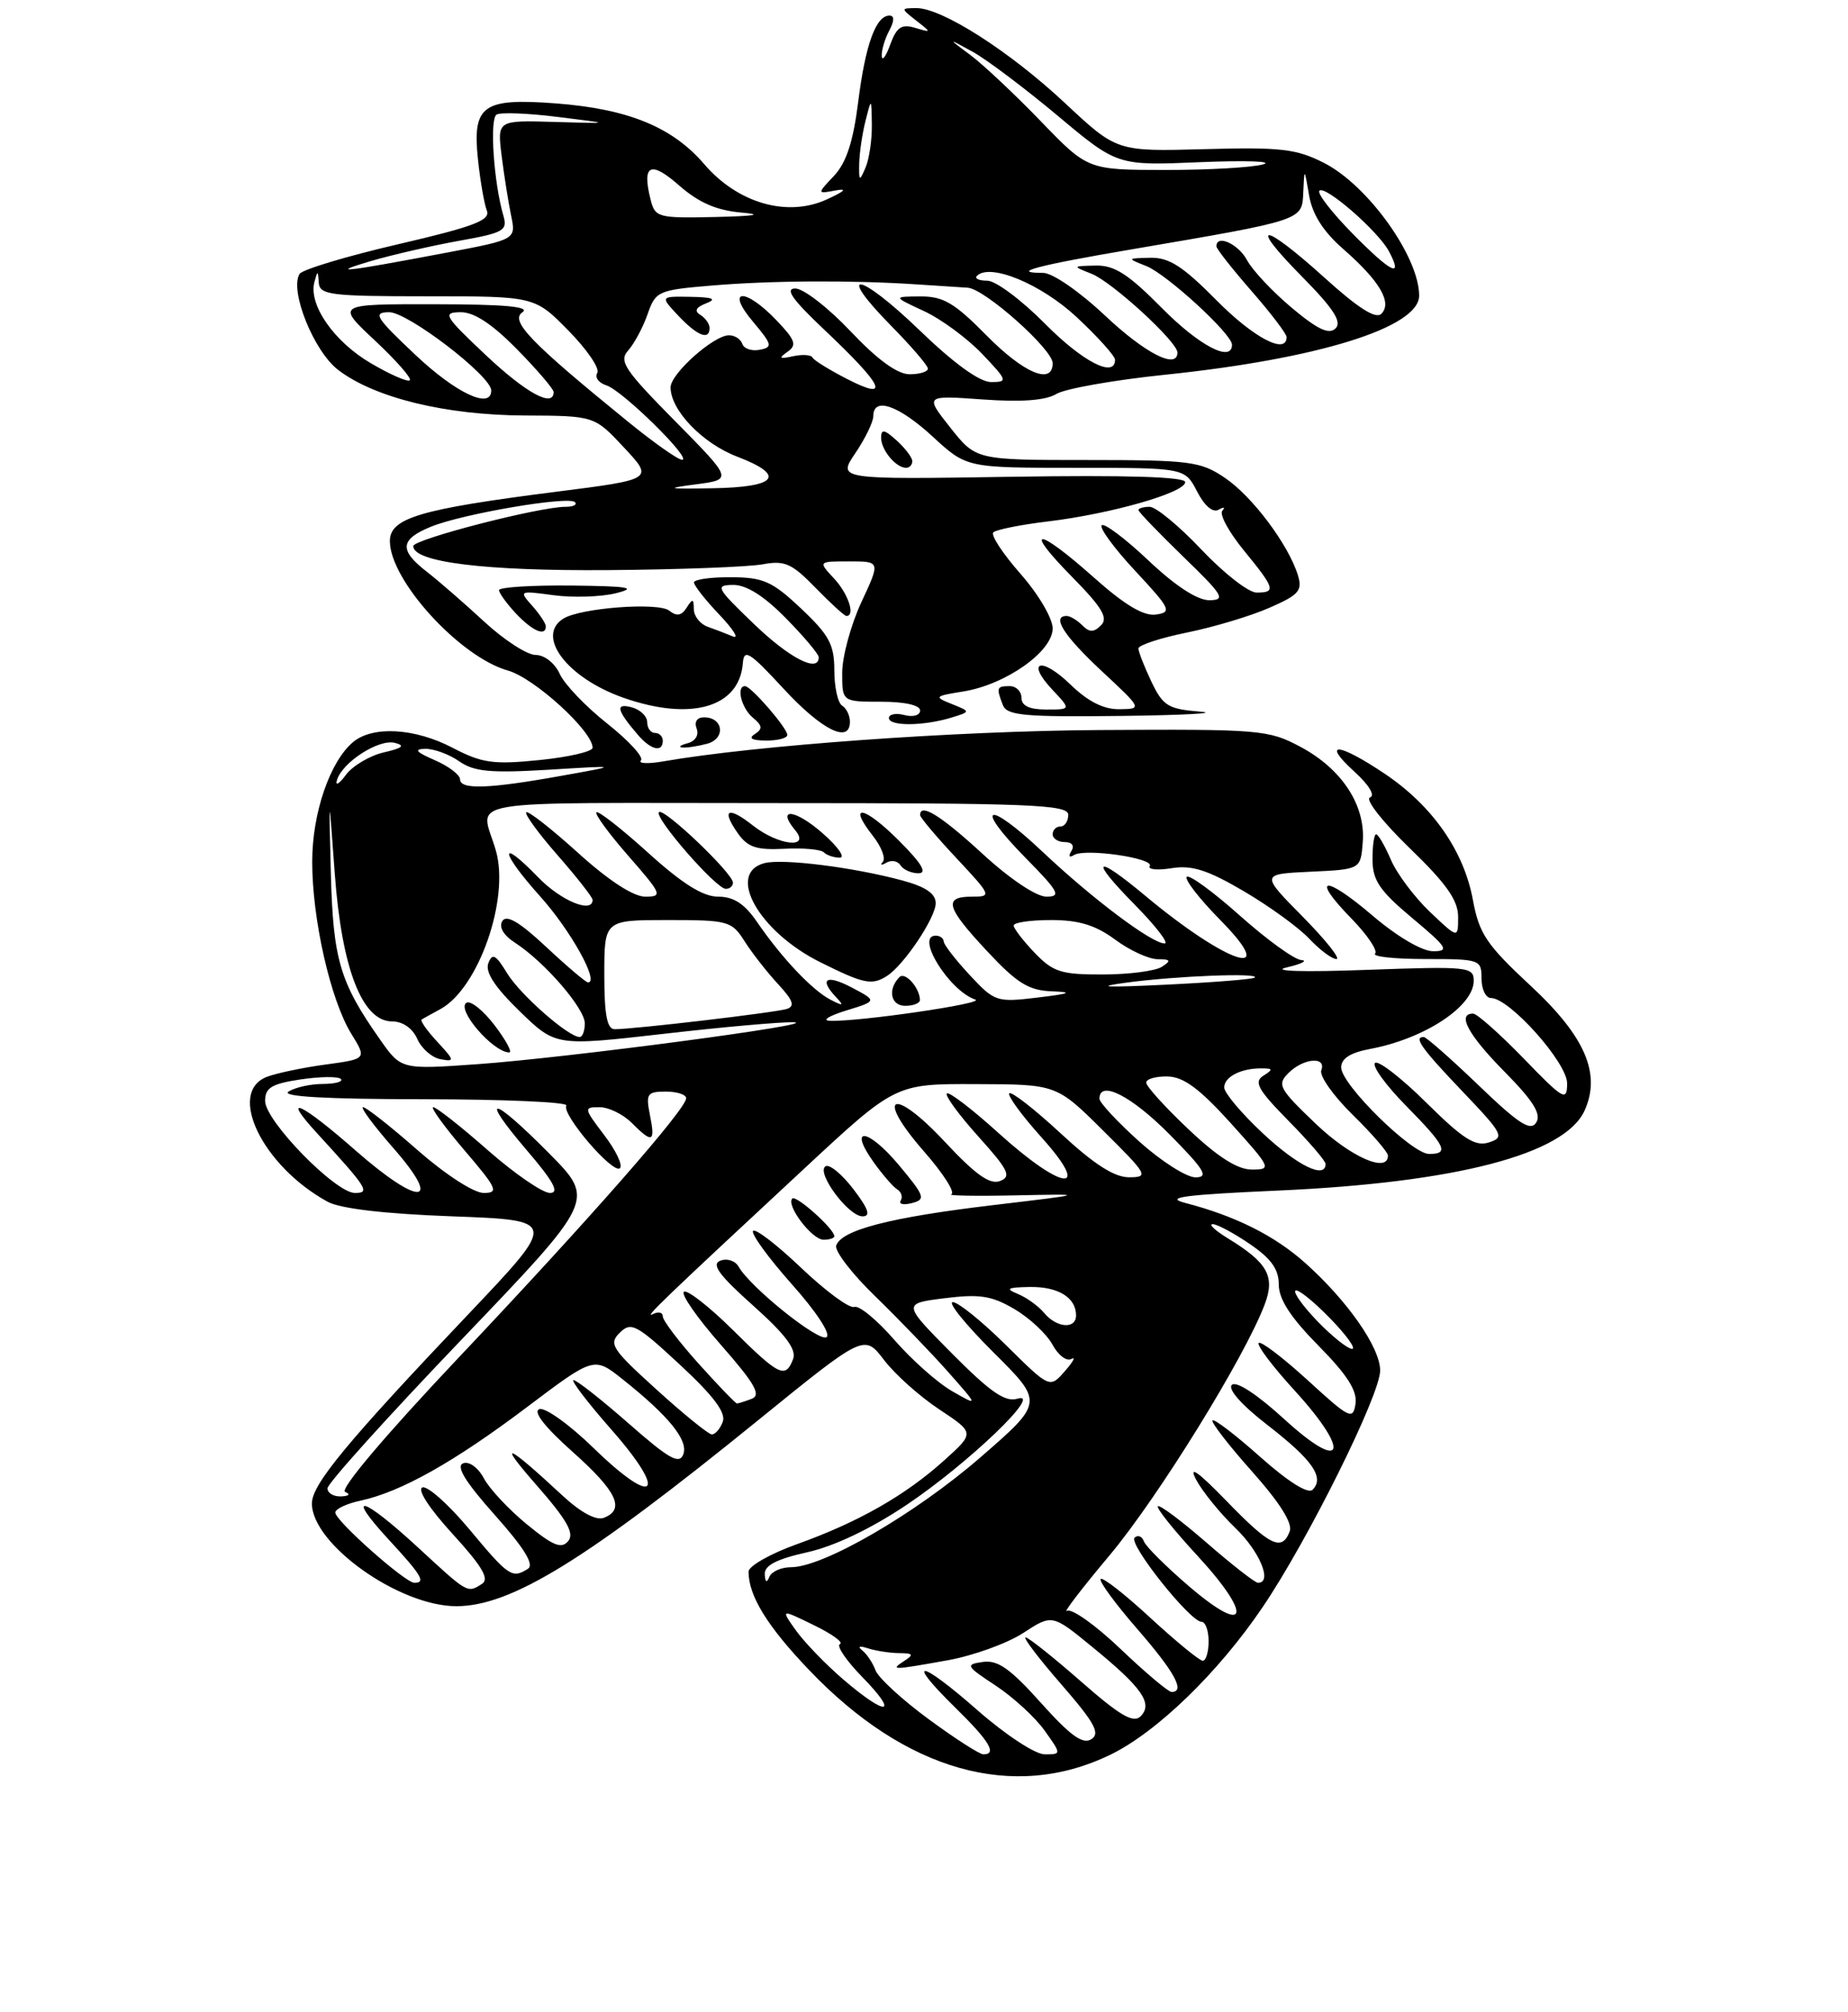 <?xml version="1.0" encoding="UTF-8" standalone="no"?>
<!DOCTYPE svg PUBLIC "-//W3C//DTD SVG 1.1//EN" "http://www.w3.org/Graphics/SVG/1.1/DTD/svg11.dtd" >
<svg xmlns="http://www.w3.org/2000/svg" xmlns:xlink="http://www.w3.org/1999/xlink" version="1.1" viewBox="0 0 237 258">
 <g >
 <path fill="currentColor"
d=" M 142.36 225.07 C 148.35 222.17 156.26 214.51 161.95 206.09 C 167.74 197.54 177.00 178.89 177.00 175.78 C 177.00 172.83 172.84 166.86 167.41 162.00 C 163.47 158.47 158.43 155.95 152.00 154.28 C 149.26 153.57 151.86 153.23 164.00 152.69 C 186.75 151.67 200.66 148.04 203.21 142.45 C 205.36 137.72 203.30 132.94 196.32 126.45 C 190.64 121.17 189.70 119.77 188.90 115.45 C 187.74 109.12 183.72 103.37 177.61 99.25 C 171.62 95.23 169.41 95.06 173.69 98.96 C 175.58 100.68 176.40 102.04 175.69 102.28 C 175.04 102.51 177.31 105.41 180.75 108.74 C 185.50 113.33 187.00 115.46 187.00 117.59 C 187.00 120.39 187.00 120.39 183.38 116.95 C 181.39 115.05 179.13 112.04 178.37 110.25 C 177.60 108.46 176.75 107.00 176.49 107.00 C 176.22 107.00 176.01 108.46 176.02 110.25 C 176.03 112.92 176.94 114.25 181.12 117.75 C 185.61 121.50 185.92 122.00 183.79 122.00 C 182.38 122.00 179.18 120.12 176.06 117.46 C 169.81 112.12 168.00 112.37 173.34 117.83 C 175.37 119.92 176.73 121.94 176.35 122.31 C 175.98 122.69 178.89 123.00 182.83 123.00 C 189.81 123.00 190.00 123.07 190.00 125.50 C 190.00 126.88 190.55 128.00 191.21 128.00 C 193.59 128.00 201.00 136.31 200.98 138.96 C 200.96 141.30 200.53 141.05 195.40 135.75 C 192.33 132.59 189.42 130.00 188.92 130.00 C 186.81 130.00 188.30 132.74 192.97 137.47 C 196.64 141.19 197.69 142.88 197.02 143.96 C 196.30 145.13 194.81 144.18 189.64 139.21 C 186.09 135.80 182.91 133.00 182.59 133.00 C 181.25 133.00 182.28 134.44 187.57 139.99 C 192.77 145.44 192.99 145.87 190.95 146.52 C 189.19 147.08 187.65 146.10 182.91 141.41 C 179.69 138.22 176.73 135.94 176.34 136.33 C 175.94 136.72 177.73 139.19 180.31 141.81 C 185.41 146.99 185.90 148.00 183.28 148.00 C 181.06 148.00 172.00 139.09 172.00 136.90 C 172.00 135.76 173.18 135.00 175.72 134.53 C 182.70 133.22 189.00 129.07 189.00 125.79 C 189.00 123.99 188.27 123.92 175.25 124.39 C 167.15 124.69 162.94 124.56 165.00 124.08 C 166.93 123.63 167.77 123.20 166.88 123.13 C 165.98 123.06 162.45 120.50 159.02 117.44 C 155.59 114.38 152.53 112.14 152.20 112.46 C 151.88 112.78 153.83 115.29 156.52 118.02 C 164.30 125.92 157.40 123.67 146.86 114.87 C 140.36 109.45 139.64 110.05 145.50 116.00 C 148.21 118.75 149.95 121.00 149.36 121.00 C 147.71 121.00 140.10 115.28 133.70 109.24 C 126.56 102.50 124.76 103.15 131.52 110.02 C 135.79 114.36 136.14 115.00 134.20 115.00 C 132.90 115.00 129.50 112.72 126.00 109.50 C 120.65 104.58 118.00 102.94 118.00 104.54 C 118.00 104.84 120.09 107.32 122.64 110.04 C 127.17 114.89 127.22 115.00 124.64 115.00 C 120.94 115.00 121.32 116.36 126.64 122.04 C 130.43 126.10 131.93 127.03 134.89 127.14 C 137.70 127.25 137.29 127.43 133.07 127.94 C 127.81 128.57 127.56 128.49 124.35 125.04 C 122.54 123.09 121.04 121.16 121.03 120.75 C 121.01 120.34 120.55 120.00 120.00 120.00 C 117.34 120.00 121.73 127.07 125.08 128.20 C 126.50 128.67 110.09 131.07 106.43 130.92 C 105.37 130.88 106.30 130.29 108.50 129.61 C 112.50 128.38 112.50 128.38 109.25 126.66 C 105.95 124.92 104.98 125.53 107.25 127.92 C 108.28 129.01 108.14 129.06 106.50 128.21 C 104.17 127.00 100.25 122.86 97.09 118.25 C 95.49 115.91 94.09 115.00 92.10 115.00 C 90.15 115.00 87.52 113.35 83.13 109.38 C 79.71 106.28 76.72 103.95 76.49 104.18 C 76.25 104.41 78.11 106.94 80.61 109.80 C 84.89 114.70 85.02 115.00 82.75 115.00 C 81.23 115.00 78.05 112.93 74.13 109.38 C 70.71 106.28 67.72 103.95 67.49 104.18 C 67.25 104.41 69.07 106.90 71.53 109.71 C 73.99 112.52 76.00 115.09 76.00 115.41 C 76.00 117.21 71.93 115.53 69.01 112.51 C 63.90 107.23 64.11 109.21 69.27 114.96 C 73.18 119.31 76.90 126.00 75.41 126.00 C 75.14 126.00 72.72 123.95 70.05 121.45 C 66.63 118.25 64.96 117.26 64.42 118.13 C 63.95 118.90 64.57 119.96 66.08 120.93 C 69.86 123.39 74.99 129.32 75.00 131.25 C 75.00 132.21 74.70 133.00 74.34 133.00 C 72.89 133.00 66.72 127.58 65.04 124.83 C 63.58 122.43 63.14 122.19 62.63 123.53 C 62.19 124.66 63.45 126.59 66.63 129.68 C 71.26 134.18 71.26 134.18 85.14 132.59 C 92.78 131.71 100.25 131.05 101.76 131.11 C 105.79 131.28 72.80 135.66 61.30 136.48 C 51.45 137.18 51.45 137.18 48.75 133.34 C 43.58 125.99 42.72 123.08 42.43 112.00 C 42.16 101.50 42.16 101.50 42.93 112.00 C 43.82 124.22 46.45 131.00 50.28 131.00 C 51.65 131.00 52.91 131.88 53.51 133.24 C 54.06 134.48 55.40 135.65 56.50 135.85 C 58.35 136.19 58.31 136.02 56.08 133.61 C 54.75 132.18 53.85 130.89 54.08 130.75 C 54.31 130.61 55.40 130.01 56.50 129.41 C 61.37 126.74 65.37 115.30 63.60 109.11 C 61.66 102.30 57.57 103.00 99.43 103.00 C 132.16 103.00 137.00 103.19 137.00 104.50 C 137.00 105.33 136.55 106.00 136.00 106.00 C 135.45 106.00 135.00 106.45 135.00 107.00 C 135.00 107.55 135.70 108.00 136.56 108.00 C 137.48 108.00 137.83 108.47 137.40 109.15 C 136.99 109.83 137.13 110.04 137.74 109.66 C 139.18 108.77 148.08 110.07 147.45 111.07 C 147.18 111.52 148.44 111.64 150.26 111.35 C 152.84 110.93 154.87 111.57 159.53 114.31 C 162.81 116.24 166.59 118.98 167.92 120.41 C 169.26 121.83 170.82 123.00 171.39 123.00 C 171.96 123.00 170.01 120.55 167.05 117.55 C 161.67 112.10 161.67 112.10 168.09 111.80 C 174.50 111.50 174.50 111.50 174.77 108.00 C 175.14 103.28 172.10 98.63 166.79 95.79 C 162.67 93.59 161.63 93.51 141.00 93.63 C 122.45 93.75 96.87 95.59 85.00 97.66 C 83.08 97.99 81.81 97.93 82.20 97.52 C 82.58 97.11 80.64 95.00 77.90 92.82 C 75.15 90.65 72.40 87.78 71.79 86.44 C 71.16 85.05 69.83 84.00 68.69 84.00 C 67.60 84.00 64.64 82.08 62.10 79.73 C 59.57 77.39 56.26 74.51 54.75 73.34 C 51.16 70.56 51.28 69.19 55.25 67.56 C 59.26 65.91 72.91 63.58 73.73 64.40 C 74.06 64.73 73.53 65.00 72.54 65.00 C 69.14 65.00 53.00 69.17 53.00 70.04 C 53.00 72.11 62.23 73.24 78.00 73.12 C 87.08 73.05 95.98 72.71 97.78 72.38 C 100.63 71.85 101.53 72.24 104.58 75.38 C 106.52 77.37 108.30 79.00 108.55 79.00 C 109.73 79.00 108.79 76.15 106.96 74.19 C 104.92 72.00 104.92 72.00 108.92 72.00 C 112.91 72.00 112.91 72.00 110.46 77.25 C 109.12 80.14 108.02 84.19 108.01 86.25 C 108.00 90.00 108.00 90.00 113.00 90.00 C 116.01 90.00 118.00 90.44 118.00 91.12 C 118.00 91.74 117.12 92.00 116.00 91.71 C 114.90 91.42 114.00 91.60 114.00 92.09 C 114.00 93.16 118.43 93.13 122.00 92.04 C 124.50 91.27 124.50 91.27 122.06 90.29 C 119.75 89.37 119.82 89.28 123.56 88.68 C 128.99 87.80 135.00 83.56 135.00 80.60 C 135.00 79.31 133.18 76.21 130.88 73.60 C 128.61 71.02 127.04 68.63 127.39 68.28 C 127.74 67.93 130.92 67.29 134.45 66.87 C 142.54 65.89 152.00 63.18 152.00 61.83 C 152.00 61.15 144.49 60.92 129.70 61.15 C 107.40 61.50 107.40 61.50 109.70 58.11 C 110.96 56.25 112.00 54.11 112.00 53.36 C 112.00 50.85 115.24 51.97 119.62 56.00 C 123.96 60.00 123.96 60.00 137.95 60.00 C 151.95 60.00 151.95 60.00 153.52 63.03 C 154.48 64.90 155.55 65.80 156.29 65.37 C 156.96 64.99 157.17 65.05 156.76 65.50 C 156.35 65.95 157.59 68.23 159.51 70.58 C 163.52 75.48 163.68 76.00 161.15 76.00 C 160.12 76.00 156.95 73.52 154.09 70.50 C 151.23 67.47 148.24 65.00 147.44 65.00 C 146.65 65.00 146.00 65.19 146.00 65.42 C 146.00 65.64 148.59 68.33 151.75 71.40 C 156.88 76.36 157.24 76.96 155.10 76.98 C 153.56 76.99 150.75 75.16 147.29 71.89 C 144.32 69.08 141.62 67.05 141.29 67.37 C 140.97 67.70 142.90 70.34 145.60 73.23 C 150.14 78.11 150.33 78.52 148.24 78.82 C 146.67 79.04 144.25 77.60 140.29 74.07 C 132.97 67.55 131.10 67.50 137.49 73.99 C 141.33 77.89 142.15 79.25 141.21 80.19 C 140.27 81.13 139.73 81.13 138.80 80.20 C 138.14 79.54 137.24 79.00 136.80 79.00 C 134.82 79.00 136.41 81.51 141.25 86.03 C 146.50 90.92 146.50 90.92 143.55 90.96 C 141.55 90.99 139.53 89.97 137.31 87.82 C 133.53 84.15 131.48 84.76 135.00 88.50 C 137.35 91.00 137.35 91.00 134.17 91.00 C 132.02 91.00 131.00 90.52 131.00 89.50 C 131.00 88.67 130.32 88.00 129.50 88.00 C 127.82 88.00 127.75 88.18 128.61 90.42 C 129.13 91.77 131.32 91.97 143.86 91.82 C 151.91 91.72 156.44 91.47 153.91 91.27 C 149.80 90.94 149.15 90.54 147.66 87.42 C 146.75 85.50 146.00 83.59 146.00 83.17 C 146.00 82.74 148.81 81.82 152.25 81.12 C 155.69 80.42 160.45 78.99 162.82 77.94 C 166.58 76.30 167.06 75.75 166.45 73.77 C 165.23 69.83 160.59 63.64 157.08 61.28 C 153.96 59.17 152.62 59.00 139.44 59.00 C 125.17 59.00 125.17 59.00 121.88 54.85 C 118.60 50.70 118.60 50.70 126.01 51.23 C 130.99 51.59 134.10 51.36 135.47 50.53 C 136.58 49.85 142.87 48.74 149.43 48.06 C 169.03 46.03 182.00 42.00 182.00 37.92 C 182.00 32.94 175.44 23.77 169.81 20.90 C 166.26 19.09 164.28 18.86 154.48 19.13 C 143.23 19.44 143.23 19.44 136.58 13.22 C 129.45 6.55 120.76 1.00 117.50 1.04 C 115.50 1.06 115.50 1.06 117.50 2.64 C 119.48 4.19 119.48 4.20 117.35 3.57 C 115.62 3.05 114.99 3.48 114.17 5.71 C 113.62 7.25 113.12 7.91 113.08 7.18 C 113.04 6.46 113.47 5.00 114.04 3.93 C 114.71 2.67 114.72 2.00 114.07 2.00 C 112.33 2.00 110.98 5.73 110.06 13.08 C 109.42 18.17 108.54 20.86 106.97 22.54 C 104.77 24.87 104.77 24.87 107.14 24.43 C 108.72 24.13 108.38 24.50 106.07 25.56 C 101.00 27.91 94.62 26.08 90.31 21.05 C 86.23 16.29 80.57 13.97 71.27 13.26 C 61.89 12.55 60.56 13.51 61.30 20.47 C 61.59 23.24 62.11 26.18 62.44 27.02 C 62.92 28.25 60.73 29.08 51.04 31.33 C 44.45 32.86 38.77 34.57 38.42 35.13 C 37.10 37.26 40.26 45.10 43.40 47.47 C 48.11 51.04 57.15 53.24 67.29 53.29 C 76.23 53.33 76.23 53.33 80.03 57.40 C 83.84 61.48 83.84 61.48 71.17 63.09 C 53.83 65.30 50.00 66.44 50.00 69.40 C 50.00 74.43 58.98 84.27 65.14 86.00 C 68.52 86.95 76.00 93.77 76.00 95.90 C 76.00 96.39 72.94 97.10 69.19 97.48 C 63.24 98.08 61.82 97.88 58.01 95.89 C 53.20 93.38 47.83 93.07 45.31 95.15 C 42.33 97.62 40.04 104.26 40.04 110.50 C 40.03 117.88 42.39 128.27 45.05 132.58 C 47.04 135.81 47.04 135.81 41.77 136.53 C 38.87 136.92 35.49 137.63 34.25 138.10 C 29.06 140.06 33.64 149.53 42.00 154.12 C 43.61 155.01 49.31 155.68 58.00 156.00 C 71.50 156.50 71.50 156.50 60.18 168.43 C 44.48 184.96 40.00 190.38 40.00 192.82 C 40.00 198.04 51.19 206.00 58.52 206.00 C 65.55 206.00 75.11 200.11 97.24 182.14 C 110.84 171.10 110.84 171.10 113.38 174.43 C 114.77 176.26 117.96 179.11 120.46 180.76 C 125.00 183.77 125.00 183.77 121.12 187.27 C 116.13 191.78 110.07 195.23 102.25 198.03 C 98.81 199.26 96.00 200.85 96.00 201.57 C 96.00 204.67 98.39 208.56 103.76 214.18 C 116.13 227.16 129.97 231.06 142.36 225.07 Z  M 63.44 131.51 C 61.98 129.59 60.35 128.28 59.82 128.61 C 58.48 129.44 63.21 134.94 65.30 134.98 C 65.74 134.99 64.90 133.43 63.44 131.51 Z  M 117.98 128.25 C 117.95 126.69 116.08 124.59 115.36 125.31 C 113.80 126.87 114.22 129.00 116.09 129.00 C 117.14 129.00 117.99 128.66 117.98 128.25 Z  M 113.75 125.17 C 115.91 123.80 120.00 117.70 120.00 115.84 C 120.00 114.61 118.71 113.73 115.75 112.93 C 109.47 111.23 100.38 110.09 98.04 110.70 C 93.10 111.99 97.31 119.48 105.20 123.41 C 110.78 126.19 111.81 126.41 113.75 125.17 Z  M 94.00 113.21 C 94.00 112.01 85.12 103.55 84.51 104.16 C 83.84 104.82 91.84 114.00 93.08 114.00 C 93.59 114.00 94.00 113.64 94.00 113.21 Z  M 115.27 107.80 C 110.82 103.35 108.61 102.96 111.95 107.21 C 113.04 108.60 113.61 110.09 113.22 110.53 C 112.82 110.96 113.03 111.02 113.68 110.64 C 114.33 110.27 115.14 110.42 115.49 110.98 C 115.84 111.54 116.87 112.00 117.79 112.00 C 118.96 112.00 118.20 110.73 115.27 107.80 Z  M 105.50 106.87 C 101.99 103.78 99.51 103.51 101.98 106.48 C 103.99 108.90 99.84 108.45 96.58 105.89 C 93.36 103.35 92.46 103.79 94.61 106.85 C 95.88 108.66 97.00 109.04 100.57 108.86 C 102.98 108.73 105.27 108.94 105.65 109.31 C 106.02 109.69 106.95 110.00 107.70 110.00 C 108.45 110.00 107.46 108.59 105.50 106.87 Z  M 85.00 95.00 C 85.00 94.45 84.55 94.00 84.00 94.00 C 83.45 94.00 83.00 93.38 83.00 92.62 C 83.00 91.86 82.10 91.00 81.00 90.71 C 78.87 90.15 79.08 91.07 81.81 94.25 C 83.47 96.19 85.00 96.55 85.00 95.00 Z  M 90.68 95.39 C 93.10 94.74 92.78 92.00 90.29 92.00 C 89.39 92.00 89.01 92.58 89.34 93.44 C 89.66 94.27 89.18 95.06 88.19 95.32 C 87.26 95.57 86.95 95.81 87.50 95.87 C 88.05 95.93 89.48 95.71 90.68 95.39 Z  M 100.97 94.25 C 100.93 93.33 96.31 88.00 95.55 88.00 C 94.38 88.00 95.08 90.82 96.55 92.04 C 97.78 93.06 97.83 93.49 96.80 94.15 C 95.94 94.69 96.42 94.97 98.25 94.98 C 99.76 94.99 100.99 94.66 100.97 94.25 Z  M 109.00 92.56 C 109.00 91.77 108.55 90.84 108.00 90.50 C 107.45 90.16 107.00 88.12 107.00 85.98 C 107.00 82.68 106.34 81.45 102.75 78.06 C 99.03 74.55 97.90 74.05 93.75 74.03 C 91.14 74.01 89.00 74.32 89.00 74.70 C 89.00 75.09 90.46 76.95 92.25 78.83 C 94.04 80.71 94.83 81.97 94.00 81.63 C 93.17 81.28 91.71 80.72 90.75 80.38 C 89.79 80.04 88.99 79.03 88.98 78.13 C 88.97 76.77 88.82 76.73 88.06 77.94 C 87.41 78.97 86.78 79.08 85.83 78.32 C 84.42 77.21 74.47 77.96 72.25 79.34 C 68.67 81.57 72.72 86.93 79.90 89.47 C 88.61 92.54 94.84 90.74 95.27 85.04 C 95.41 83.16 96.14 83.62 100.47 88.31 C 105.39 93.64 109.00 95.44 109.00 92.56 Z  M 70.00 80.33 C 70.00 79.96 69.21 78.77 68.25 77.69 C 66.53 75.76 66.58 75.74 71.00 76.34 C 73.47 76.67 77.08 76.56 79.00 76.08 C 81.80 75.38 80.66 75.18 73.25 75.10 C 68.16 75.05 64.00 75.31 64.00 75.69 C 64.00 76.06 64.98 77.41 66.17 78.69 C 68.30 80.94 70.00 81.68 70.00 80.33 Z  M 117.00 59.15 C 117.00 58.69 116.10 57.50 115.00 56.50 C 113.41 55.06 113.00 54.99 113.00 56.15 C 113.00 57.71 114.90 60.00 116.20 60.00 C 116.64 60.00 117.00 59.62 117.00 59.15 Z  M 119.07 220.47 C 115.68 217.98 112.63 215.17 112.28 214.22 C 111.93 213.27 111.16 212.12 110.57 211.66 C 109.94 211.15 110.24 211.05 111.33 211.41 C 112.34 211.73 114.14 212.01 115.33 212.02 C 117.10 212.03 117.22 212.21 116.00 213.00 C 114.10 214.23 114.39 214.22 121.57 212.93 C 124.83 212.34 129.17 210.77 131.22 209.44 C 134.94 207.01 134.94 207.01 140.12 211.26 C 146.50 216.47 147.90 218.50 146.27 220.13 C 145.35 221.05 143.61 220.02 138.64 215.66 C 135.09 212.55 131.89 210.00 131.53 210.00 C 131.16 210.00 133.24 212.73 136.14 216.06 C 140.40 220.97 141.13 222.31 139.96 223.06 C 138.86 223.76 137.27 222.61 133.49 218.39 C 129.57 214.01 127.95 212.87 126.05 213.15 C 123.76 213.48 123.86 213.66 127.70 216.19 C 129.94 217.67 132.76 220.26 133.96 221.94 C 136.14 225.00 136.14 225.00 133.97 225.00 C 132.77 225.00 128.96 222.50 125.38 219.36 C 117.92 212.80 115.95 212.57 122.52 219.02 C 126.90 223.31 127.91 225.00 126.11 225.00 C 125.62 225.00 122.45 222.96 119.07 220.47 Z  M 108.21 215.45 C 105.93 213.50 103.18 210.65 102.09 209.13 C 100.11 206.35 100.11 206.35 104.37 208.43 C 106.72 209.57 108.22 210.66 107.72 210.86 C 107.23 211.06 108.52 212.98 110.61 215.11 C 115.36 219.98 113.76 220.20 108.21 215.45 Z  M 143.69 211.47 C 140.51 208.43 137.42 206.24 136.84 206.60 C 136.26 206.96 138.72 203.74 142.32 199.45 C 148.52 192.05 159.65 174.05 162.20 167.28 C 163.55 163.70 162.58 161.95 157.50 158.84 C 155.85 157.83 154.96 157.01 155.52 157.00 C 156.08 157.00 158.22 158.14 160.27 159.54 C 163.02 161.41 164.00 162.78 164.00 164.75 C 164.00 166.64 165.52 168.97 169.09 172.59 C 172.78 176.33 174.08 178.37 173.84 180.03 C 173.52 182.16 173.09 181.95 167.72 177.03 C 164.53 174.12 161.70 171.96 161.42 172.24 C 161.15 172.52 163.22 175.27 166.04 178.35 C 173.34 186.34 172.36 189.02 164.70 182.01 C 161.20 178.81 158.53 177.07 157.98 177.62 C 157.43 178.17 159.25 180.22 162.58 182.79 C 168.33 187.25 169.90 189.50 168.33 191.07 C 167.76 191.64 165.21 190.05 161.65 186.88 C 158.49 184.06 155.72 181.94 155.50 182.17 C 155.28 182.39 157.55 185.33 160.55 188.70 C 164.14 192.73 165.80 195.37 165.40 196.41 C 164.40 199.01 162.89 198.29 157.28 192.49 C 153.65 188.75 152.40 187.86 153.38 189.74 C 154.18 191.26 156.44 194.05 158.41 195.95 C 161.57 198.98 163.23 203.00 161.33 203.00 C 160.96 203.00 158.01 200.70 154.78 197.89 C 151.54 195.07 148.71 192.95 148.49 193.18 C 148.26 193.40 150.55 196.26 153.56 199.52 C 160.71 207.27 160.05 209.91 152.56 203.51 C 149.57 200.95 146.93 198.33 146.70 197.68 C 146.46 197.03 145.93 196.82 145.51 197.21 C 144.67 197.99 152.63 208.00 154.09 208.00 C 154.59 208.00 155.00 209.12 155.00 210.50 C 155.00 211.88 154.66 213.00 154.25 213.00 C 153.84 213.00 150.83 210.53 147.56 207.52 C 144.30 204.50 141.42 202.25 141.16 202.51 C 140.90 202.77 143.01 205.65 145.84 208.91 C 150.65 214.44 152.05 217.00 150.25 217.00 C 149.83 217.00 146.88 214.51 143.69 211.47 Z  M 53.59 198.45 C 46.45 191.87 44.14 191.26 49.87 197.48 C 54.09 202.05 54.65 203.00 53.14 203.00 C 51.97 203.00 43.00 195.04 43.00 193.99 C 43.00 193.53 44.46 192.84 46.25 192.46 C 51.43 191.34 58.24 187.51 67.54 180.50 C 76.18 173.98 76.18 173.98 79.84 176.89 C 85.80 181.63 88.31 184.74 87.63 186.53 C 87.12 187.86 85.78 187.10 80.64 182.58 C 77.14 179.51 73.95 177.00 73.55 177.00 C 73.16 177.00 75.36 179.89 78.46 183.41 C 85.74 191.70 84.03 193.41 76.15 185.74 C 73.04 182.71 69.90 180.46 69.17 180.73 C 68.32 181.04 69.85 183.01 73.42 186.19 C 79.12 191.27 80.22 193.59 77.43 194.67 C 76.45 195.04 74.48 193.98 72.18 191.85 C 64.95 185.13 63.65 184.59 68.76 190.42 C 72.71 194.93 73.70 196.66 72.87 197.65 C 72.01 198.69 70.93 198.26 67.58 195.51 C 65.27 193.62 62.78 190.96 62.06 189.61 C 61.31 188.21 60.16 187.38 59.39 187.68 C 58.44 188.05 59.69 190.08 63.47 194.32 C 67.24 198.55 68.54 200.67 67.71 201.20 C 65.68 202.49 65.23 202.19 60.23 196.18 C 57.57 192.99 54.85 190.55 54.18 190.77 C 53.46 191.01 55.05 193.46 58.05 196.74 C 61.84 200.89 62.80 202.51 61.81 203.14 C 59.92 204.34 60.04 204.41 53.59 198.45 Z  M 98.08 201.91 C 98.02 200.77 99.59 199.96 103.54 199.08 C 107.03 198.30 111.73 196.05 116.29 192.99 C 124.20 187.68 133.92 178.36 130.47 179.39 C 128.90 179.86 127.00 178.54 122.09 173.59 C 115.73 167.18 115.73 167.18 121.16 166.50 C 125.66 165.94 127.19 166.18 130.12 167.91 C 132.07 169.06 134.25 171.11 134.98 172.46 C 135.71 173.82 136.80 174.64 137.40 174.29 C 138.01 173.94 137.63 174.65 136.56 175.86 C 134.63 178.07 134.63 178.07 129.03 172.53 C 125.96 169.49 122.88 167.00 122.19 167.00 C 121.50 167.00 123.84 169.89 127.39 173.43 C 133.86 179.86 133.86 179.86 125.68 186.96 C 117.36 194.17 105.58 201.00 101.45 201.00 C 100.19 201.00 98.94 201.56 98.66 202.25 C 98.33 203.06 98.13 202.94 98.08 201.91 Z  M 42.00 190.88 C 42.00 190.26 49.73 181.69 59.17 171.83 C 76.33 153.90 76.33 153.90 70.45 147.95 C 63.06 140.48 61.32 140.21 67.54 147.50 C 71.00 151.54 71.79 153.00 70.53 153.00 C 69.58 153.00 65.99 150.53 62.54 147.50 C 59.10 144.47 55.96 142.00 55.56 142.00 C 55.17 142.00 56.96 144.47 59.54 147.50 C 63.76 152.43 64.01 153.00 62.03 153.00 C 60.76 153.00 57.11 150.63 53.54 147.50 C 50.10 144.47 46.96 142.00 46.56 142.00 C 46.17 142.00 47.92 144.36 50.45 147.25 C 56.88 154.59 53.85 154.79 45.63 147.58 C 38.62 141.42 35.95 140.19 40.58 145.25 C 47.15 152.42 47.52 153.00 45.51 153.00 C 43.02 153.00 34.00 143.76 34.00 141.20 C 34.00 139.50 34.83 139.00 38.55 138.44 C 41.05 138.07 43.37 138.04 43.71 138.38 C 44.05 138.72 43.02 139.01 41.42 139.02 C 39.81 139.02 37.83 139.47 37.00 140.00 C 36.00 140.64 41.80 140.97 54.31 140.98 C 64.65 140.99 72.90 141.35 72.63 141.79 C 71.96 142.87 78.64 150.67 79.51 149.82 C 79.89 149.44 78.98 147.53 77.48 145.57 C 74.86 142.12 74.84 142.00 76.88 142.00 C 78.05 142.00 79.90 142.90 81.00 144.00 C 83.69 146.69 84.06 146.53 83.35 143.00 C 82.81 140.28 82.99 140.00 85.38 140.00 C 86.82 140.00 88.00 140.38 88.00 140.85 C 88.00 142.23 75.62 156.35 58.77 174.17 C 49.42 184.07 43.52 191.04 44.26 191.34 C 44.99 191.64 44.78 191.87 43.75 191.92 C 42.79 191.96 42.00 191.50 42.00 190.88 Z  M 84.20 178.22 C 78.44 173.00 78.03 172.36 79.49 170.92 C 80.94 169.49 81.62 169.85 87.20 175.03 C 91.53 179.05 93.14 181.20 92.69 182.36 C 92.35 183.26 91.71 183.99 91.28 183.97 C 90.85 183.95 87.66 181.36 84.20 178.22 Z  M 89.59 174.89 C 87.07 172.08 85.00 169.36 85.00 168.83 C 85.00 168.31 84.44 168.18 83.75 168.53 C 82.40 169.23 85.10 166.64 103.17 149.85 C 114.84 139.00 114.84 139.00 125.17 139.04 C 135.50 139.07 135.50 139.07 141.50 145.03 C 147.20 150.68 147.36 150.98 144.81 150.99 C 142.91 151.00 140.30 149.32 136.03 145.36 C 132.68 142.26 129.72 139.95 129.44 140.22 C 129.17 140.50 131.02 143.03 133.56 145.86 C 140.12 153.15 136.35 152.81 128.13 145.38 C 124.71 142.28 121.70 139.97 121.43 140.24 C 121.16 140.50 122.98 142.99 125.47 145.76 C 129.35 150.07 129.74 150.89 128.25 151.47 C 126.95 151.97 125.12 150.67 121.18 146.45 C 114.47 139.26 112.11 140.37 118.52 147.70 C 120.99 150.52 122.55 152.98 122.00 153.17 C 121.44 153.35 125.15 153.42 130.25 153.31 C 139.50 153.12 139.50 153.12 127.29 154.57 C 114.17 156.13 107.90 157.75 107.24 159.75 C 107.02 160.44 109.26 163.37 112.24 166.25 C 115.21 169.14 119.41 173.49 121.57 175.93 C 125.50 180.37 125.50 180.37 122.12 178.43 C 120.26 177.37 116.93 174.41 114.70 171.85 C 112.48 169.29 110.16 167.38 109.56 167.62 C 108.95 167.85 105.88 165.59 102.74 162.60 C 99.59 159.60 96.82 157.48 96.57 157.88 C 96.33 158.28 98.58 161.37 101.58 164.74 C 104.71 168.25 106.59 171.13 106.00 171.50 C 104.98 172.13 96.23 165.11 94.72 162.45 C 94.30 161.70 93.24 161.35 92.38 161.69 C 91.19 162.14 92.20 163.53 96.59 167.45 C 100.77 171.19 102.18 173.08 101.71 174.31 C 100.73 176.86 99.93 176.47 93.99 170.58 C 90.99 167.61 88.17 165.40 87.72 165.67 C 87.27 165.95 89.40 169.01 92.45 172.48 C 96.81 177.45 97.65 178.92 96.41 179.40 C 95.55 179.73 94.69 180.00 94.51 180.00 C 94.33 180.00 92.12 177.70 89.59 174.89 Z  M 107.00 158.55 C 107.00 157.62 102.10 153.23 101.61 153.72 C 100.77 154.57 104.13 159.00 105.62 159.00 C 106.38 159.00 107.00 158.80 107.00 158.55 Z  M 109.44 152.51 C 107.98 150.59 106.37 149.27 105.87 149.58 C 104.62 150.35 108.79 156.00 110.62 156.00 C 111.70 156.00 111.39 155.06 109.44 152.51 Z  M 115.29 149.44 C 111.32 144.69 108.70 144.37 112.03 149.04 C 113.16 150.63 114.53 152.21 115.06 152.54 C 115.60 152.87 115.80 153.52 115.51 153.98 C 115.23 154.44 115.88 154.58 116.96 154.30 C 118.75 153.83 118.61 153.42 115.29 149.44 Z  M 169.01 169.51 C 167.16 167.60 165.86 165.81 166.13 165.53 C 166.41 165.26 168.38 166.83 170.52 169.02 C 172.66 171.21 173.95 173.00 173.40 173.00 C 172.85 173.00 170.87 171.43 169.01 169.51 Z  M 133.91 168.39 C 133.17 167.50 131.65 166.41 130.53 165.95 C 128.89 165.28 129.18 165.11 132.05 165.06 C 135.70 165.00 138.00 166.41 138.00 168.70 C 138.00 170.51 135.51 170.32 133.91 168.39 Z  M 146.11 146.41 C 143.30 143.88 141.00 141.41 141.00 140.91 C 141.00 138.46 145.12 140.56 150.00 145.50 C 154.49 150.04 155.06 151.00 153.32 151.00 C 152.16 151.00 148.92 148.93 146.11 146.41 Z  M 152.44 144.85 C 149.45 142.03 147.00 139.33 147.00 138.85 C 147.00 138.38 148.24 138.03 149.75 138.06 C 151.80 138.11 153.86 139.64 157.85 144.06 C 163.04 149.82 163.12 150.00 160.54 150.00 C 158.71 150.00 156.19 148.40 152.44 144.85 Z  M 161.96 145.36 C 159.23 142.81 157.00 140.16 157.00 139.47 C 157.00 138.10 159.19 136.99 161.83 137.02 C 163.27 137.03 163.29 137.16 162.00 137.98 C 160.77 138.76 161.35 139.79 165.25 143.75 C 167.86 146.40 170.00 148.89 170.00 149.28 C 170.00 151.27 166.39 149.51 161.96 145.36 Z  M 168.73 144.12 C 164.02 139.62 163.75 139.11 165.24 137.62 C 167.16 135.70 170.15 135.45 169.45 137.27 C 169.18 137.97 170.99 140.54 173.48 142.98 C 175.97 145.42 178.00 147.77 178.00 148.21 C 178.00 150.51 173.23 148.41 168.73 144.12 Z  M 77.50 125.00 C 77.50 118.00 77.50 118.00 85.63 118.00 C 93.42 118.00 93.85 118.12 95.51 120.75 C 96.47 122.26 98.40 124.72 99.79 126.22 C 101.71 128.29 101.98 129.05 100.91 129.40 C 99.49 129.86 81.31 132.00 78.83 132.00 C 77.85 132.00 77.50 130.15 77.50 125.00 Z  M 144.50 126.02 C 150.91 125.16 161.61 124.75 160.92 125.38 C 160.69 125.59 155.55 126.00 149.50 126.29 C 141.69 126.67 140.24 126.59 144.50 126.02 Z  M 132.69 122.20 C 131.21 120.65 130.00 119.08 130.00 118.70 C 130.00 118.31 132.16 118.00 134.81 118.00 C 138.36 118.00 140.49 118.65 143.00 120.50 C 144.86 121.88 147.31 123.01 148.44 123.02 C 150.14 123.03 150.24 123.20 149.00 124.00 C 148.18 124.53 144.77 124.98 141.44 124.98 C 136.09 125.00 135.06 124.67 132.69 122.20 Z  M 43.21 100.06 C 43.87 97.79 48.55 94.76 50.62 95.27 C 52.01 95.62 51.65 95.94 49.21 96.50 C 47.41 96.92 45.22 98.22 44.36 99.38 C 43.50 100.55 42.98 100.85 43.21 100.06 Z  M 59.00 99.95 C 59.00 99.38 57.54 98.27 55.75 97.49 C 53.35 96.45 53.03 96.07 54.53 96.04 C 55.64 96.02 57.61 96.74 58.89 97.64 C 60.80 98.97 62.89 99.17 70.36 98.72 C 79.50 98.16 79.50 98.16 72.00 99.50 C 62.67 101.18 59.00 101.30 59.00 99.95 Z  M 89.24 62.12 C 93.97 61.50 93.97 61.50 86.57 54.00 C 80.05 47.40 79.33 46.31 80.57 44.94 C 81.34 44.07 82.46 41.99 83.05 40.30 C 84.08 37.34 84.39 37.20 91.31 36.62 C 98.90 35.98 109.18 35.92 117.50 36.47 C 120.25 36.65 123.22 36.85 124.11 36.90 C 126.27 37.03 135.00 44.80 135.00 46.58 C 135.00 49.43 131.30 47.88 126.50 43.00 C 122.41 38.85 120.97 38.00 118.04 38.02 C 114.50 38.04 114.50 38.04 118.50 39.90 C 120.70 40.92 124.05 43.39 125.95 45.38 C 129.22 48.82 129.28 49.00 127.10 49.00 C 125.63 49.00 122.33 46.61 117.90 42.33 C 110.15 34.86 107.01 34.39 114.31 41.81 C 116.89 44.43 119.00 46.89 119.00 47.28 C 119.00 47.68 117.94 48.00 116.65 48.00 C 115.09 48.00 112.53 46.14 109.09 42.50 C 106.23 39.47 103.04 37.00 102.00 37.00 C 100.62 37.00 101.60 38.40 105.65 42.23 C 113.32 49.48 114.28 51.48 108.74 48.66 C 106.41 47.47 104.37 46.21 104.20 45.86 C 104.04 45.50 102.91 45.43 101.70 45.69 C 99.96 46.07 99.81 45.96 100.98 45.13 C 102.24 44.26 102.01 43.62 99.55 41.05 C 95.52 36.84 92.99 37.01 96.56 41.25 C 99.04 44.20 99.12 44.53 97.44 44.86 C 96.41 45.06 95.41 44.73 95.20 44.11 C 95.00 43.50 94.23 43.00 93.49 43.00 C 91.53 43.00 86.00 47.93 86.00 49.68 C 86.00 52.62 90.09 56.87 94.55 58.57 C 100.85 60.98 99.69 62.48 91.42 62.62 C 85.52 62.72 85.20 62.65 89.24 62.12 Z  M 91.00 42.06 C 91.00 41.54 90.47 40.79 89.82 40.39 C 89.00 39.88 89.24 39.42 90.57 38.90 C 91.98 38.35 91.44 38.12 88.58 38.07 C 84.65 38.00 84.65 38.00 87.00 40.50 C 89.43 43.08 91.00 43.70 91.00 42.06 Z  M 80.50 54.05 C 68.03 43.91 65.37 41.15 67.00 40.05 C 68.05 39.33 64.72 39.03 55.79 39.02 C 43.09 39.00 43.09 39.00 48.06 43.65 C 50.79 46.21 52.82 48.51 52.56 48.77 C 52.30 49.03 50.05 48.05 47.55 46.58 C 42.84 43.82 39.55 39.10 40.32 36.18 C 40.73 34.66 40.78 34.67 40.88 36.25 C 40.99 37.83 42.37 38.00 54.79 38.00 C 68.58 38.00 68.58 38.00 72.91 42.41 C 75.29 44.83 76.95 47.27 76.60 47.83 C 76.25 48.40 76.78 49.11 77.78 49.43 C 79.85 50.09 88.91 59.02 87.46 58.97 C 86.93 58.95 83.80 56.74 80.50 54.05 Z  M 53.30 45.54 C 48.16 40.69 47.77 40.07 49.89 40.04 C 52.27 40.00 63.00 48.22 63.00 50.08 C 63.00 52.55 58.51 50.45 53.30 45.54 Z  M 62.30 45.54 C 56.97 40.52 56.71 40.07 59.04 40.04 C 60.77 40.01 63.07 41.51 66.29 44.78 C 68.88 47.42 71.00 49.89 71.00 50.28 C 71.00 52.34 67.46 50.41 62.30 45.54 Z  M 134.00 41.50 C 131.01 38.48 127.69 36.00 126.62 36.00 C 125.54 36.00 124.95 35.72 125.29 35.38 C 126.97 33.70 133.54 36.43 138.11 40.70 C 140.80 43.22 143.00 45.66 143.00 46.14 C 143.00 48.54 138.84 46.40 134.00 41.50 Z  M 141.70 40.46 C 138.44 37.39 134.98 35.00 133.79 35.00 C 129.41 35.00 132.92 34.06 145.02 32.00 C 167.26 28.20 166.98 28.30 167.14 24.67 C 167.28 21.50 167.28 21.50 167.89 25.08 C 168.31 27.51 169.71 29.71 172.29 31.96 C 176.95 36.04 178.58 38.82 177.15 40.25 C 176.44 40.96 174.17 39.51 169.89 35.64 C 161.90 28.41 159.90 28.31 166.99 35.49 C 171.01 39.56 172.12 41.28 171.29 42.11 C 170.45 42.95 169.00 42.27 165.68 39.49 C 163.22 37.43 160.63 34.68 159.93 33.37 C 158.81 31.28 156.00 30.01 156.00 31.59 C 156.00 31.91 158.03 34.49 160.50 37.32 C 162.97 40.15 165.00 42.81 165.00 43.23 C 165.00 45.55 160.76 43.32 156.00 38.50 C 151.71 34.16 149.93 33.01 147.53 33.06 C 144.50 33.13 144.50 33.13 147.00 34.12 C 149.62 35.15 158.00 42.84 158.00 44.21 C 158.00 46.55 153.78 44.34 149.00 39.50 C 144.71 35.16 142.93 34.01 140.53 34.06 C 137.50 34.13 137.50 34.13 140.00 35.12 C 142.62 36.15 151.00 43.84 151.00 45.21 C 151.00 47.44 146.87 45.33 141.70 40.46 Z  M 47.50 33.50 C 50.25 32.69 55.35 31.52 58.84 30.89 C 64.62 29.86 65.12 29.58 64.55 27.63 C 63.32 23.41 62.77 15.26 63.68 14.70 C 64.19 14.38 67.73 14.52 71.55 15.00 C 78.50 15.86 78.50 15.86 71.14 15.64 C 63.77 15.42 63.77 15.42 64.33 19.96 C 64.64 22.46 65.19 25.90 65.54 27.61 C 66.19 30.71 66.19 30.71 57.35 32.39 C 44.11 34.90 41.98 35.14 47.50 33.50 Z  M 173.50 30.00 C 170.82 27.28 168.88 24.78 169.21 24.46 C 169.95 23.72 176.73 29.63 178.12 32.22 C 180.02 35.78 178.44 35.01 173.50 30.00 Z  M 83.42 25.54 C 82.31 21.10 83.43 20.56 87.10 23.79 C 89.61 25.99 91.88 26.98 95.06 27.26 C 97.98 27.52 96.86 27.71 91.77 27.83 C 84.33 27.99 84.01 27.91 83.42 25.54 Z  M 110.19 21.00 C 110.22 19.62 110.58 17.15 111.00 15.50 C 111.76 12.50 111.76 12.50 111.81 16.00 C 111.84 17.93 111.47 20.40 111.00 21.50 C 110.22 23.31 110.15 23.27 110.19 21.00 Z  M 133.50 15.57 C 130.20 12.15 126.15 8.34 124.50 7.10 C 121.50 4.86 121.50 4.86 124.74 6.64 C 126.52 7.62 131.42 11.31 135.63 14.83 C 143.29 21.25 143.29 21.25 153.89 20.80 C 159.73 20.56 163.38 20.68 162.00 21.08 C 160.62 21.48 155.00 21.80 149.50 21.80 C 139.50 21.79 139.50 21.79 133.50 15.57 Z  M 96.68 80.02 C 91.84 75.37 91.67 75.04 94.04 75.02 C 95.73 75.01 97.99 76.44 100.79 79.29 C 103.11 81.65 105.00 83.90 105.00 84.29 C 105.00 86.35 101.26 84.43 96.68 80.02 Z "/>
</g>
</svg>